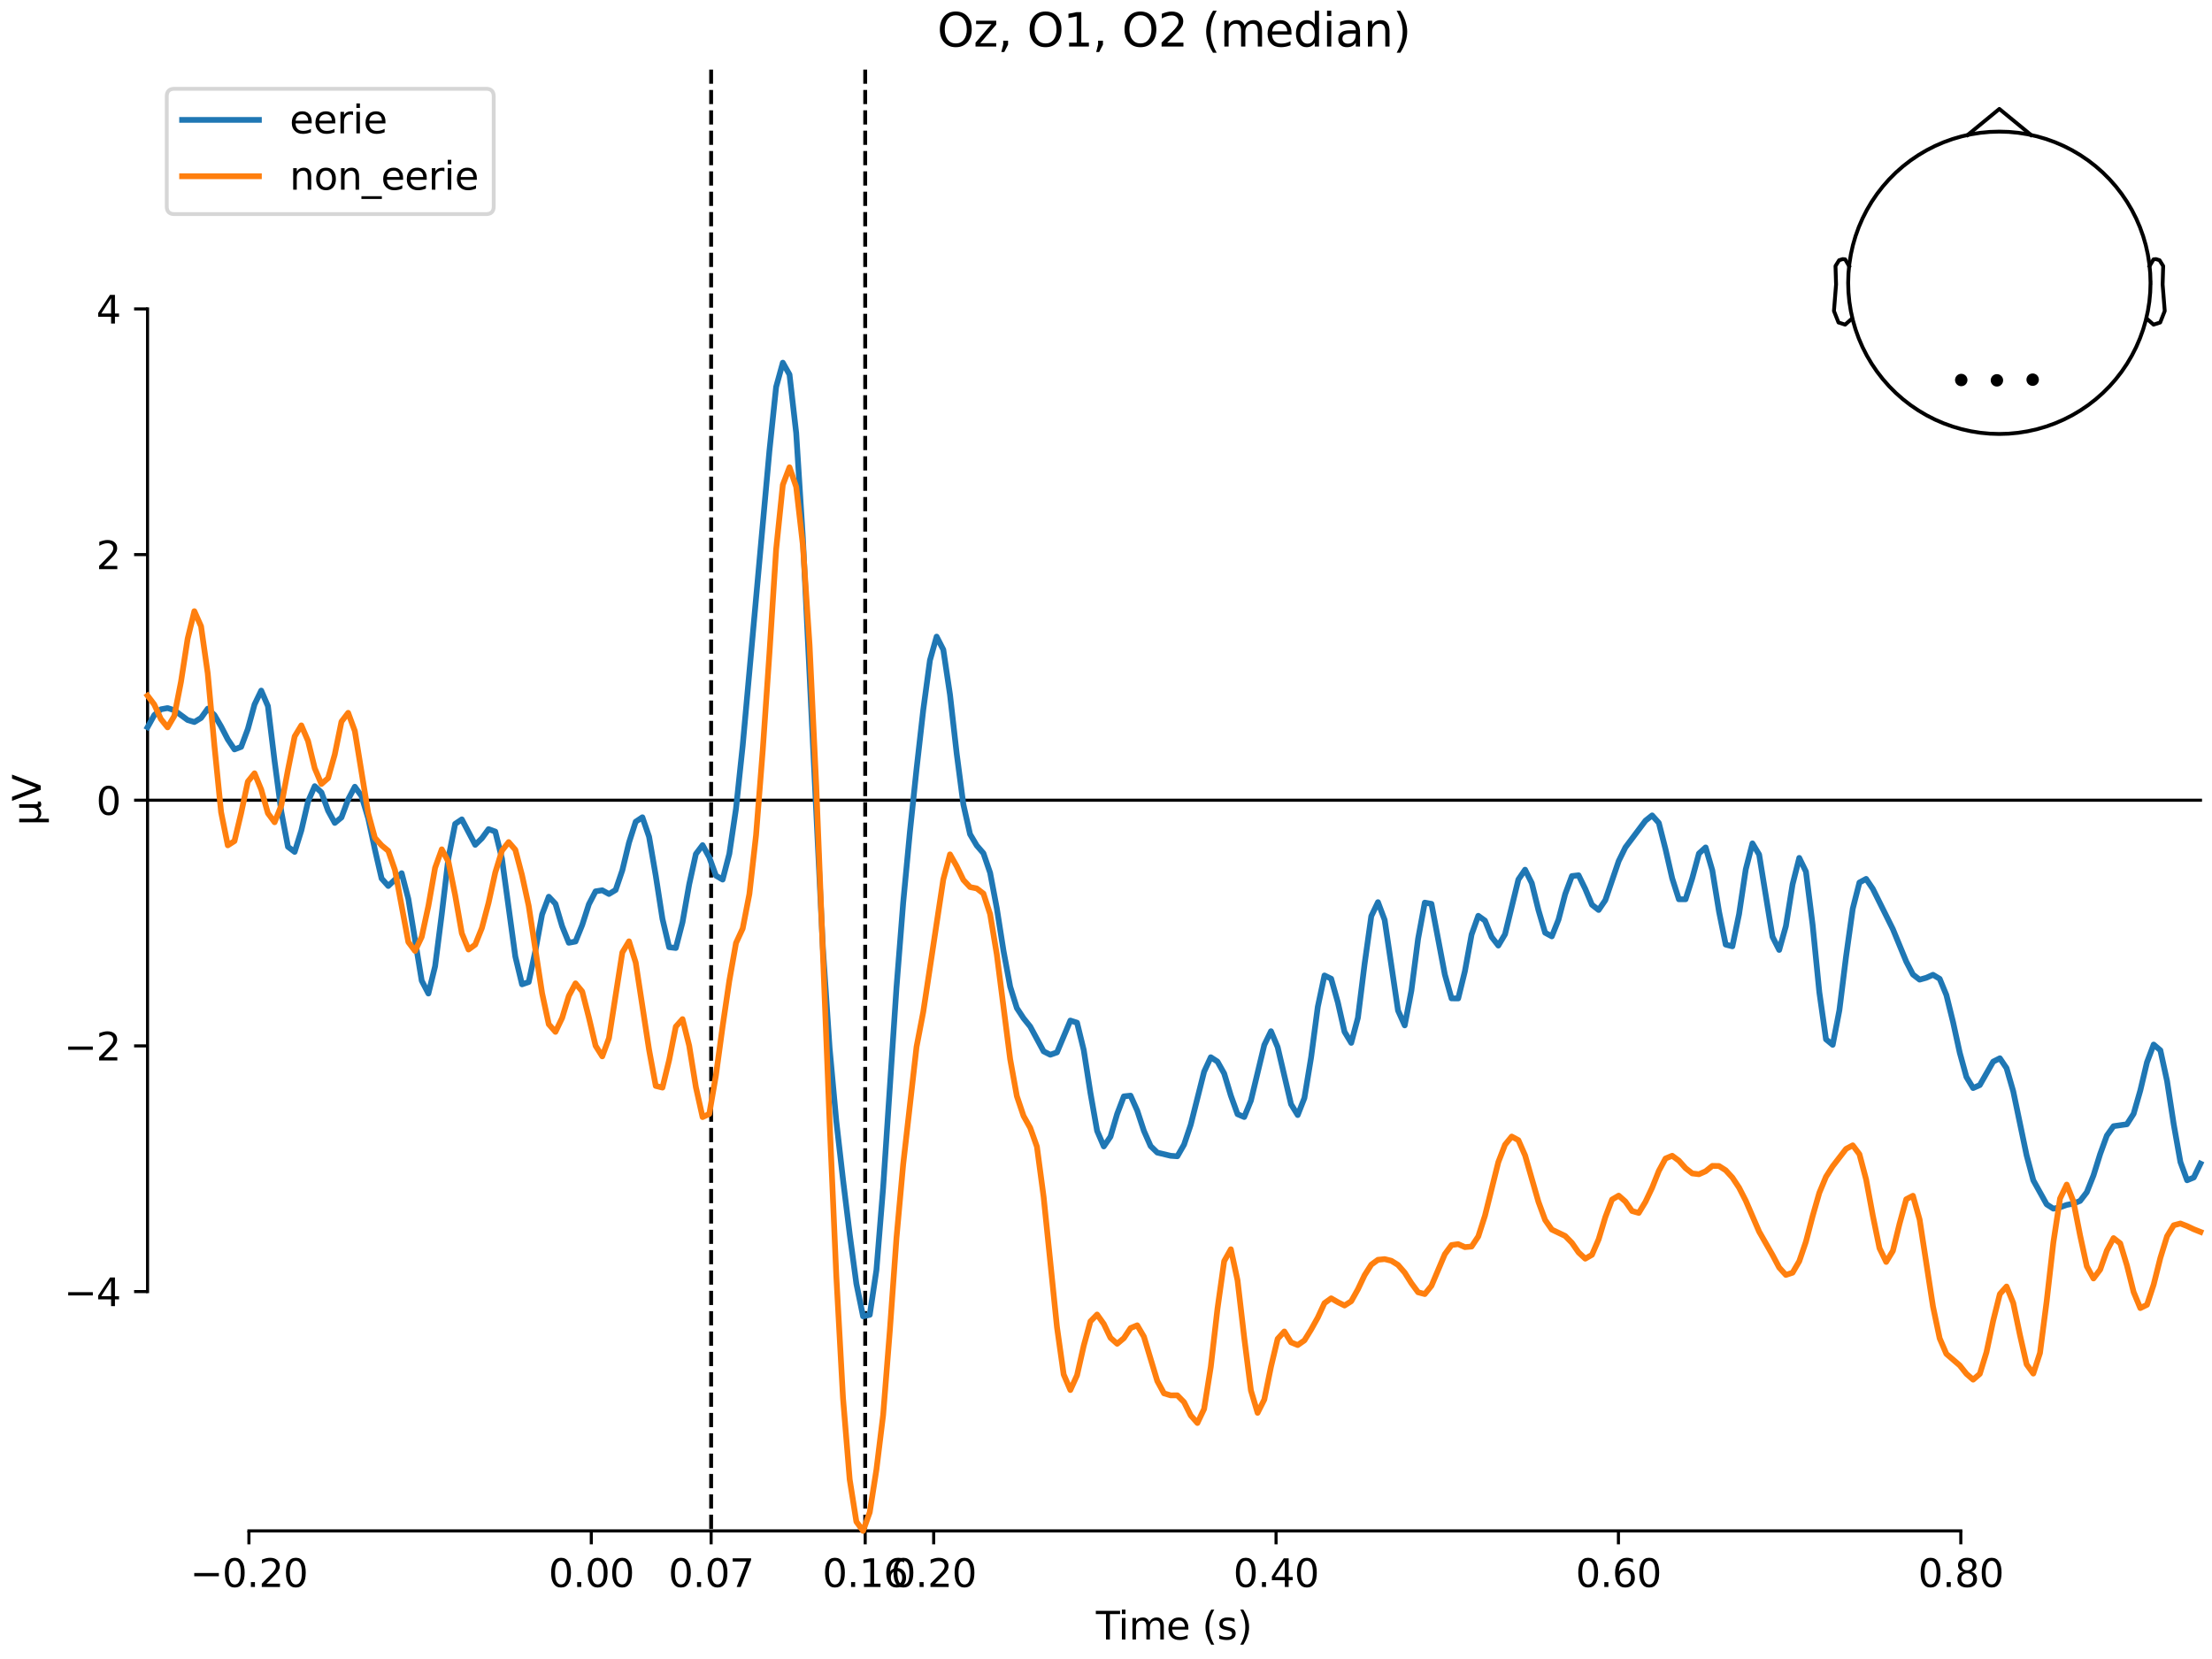<?xml version="1.0" encoding="utf-8" standalone="no"?>
<!DOCTYPE svg PUBLIC "-//W3C//DTD SVG 1.1//EN"
  "http://www.w3.org/Graphics/SVG/1.1/DTD/svg11.dtd">
<svg xmlns:xlink="http://www.w3.org/1999/xlink" width="576pt" height="432pt" viewBox="0 0 576 432" xmlns="http://www.w3.org/2000/svg" version="1.1">
 <defs>
  <style type="text/css">*{stroke-linejoin: round; stroke-linecap: butt}</style>
 </defs>
 <g id="figure_1">
  <g id="patch_1">
   <path d="M 0 432 
L 576 432 
L 576 0 
L 0 0 
z
" style="fill: #ffffff"/>
  </g>
  <g id="axes_1">
   <g id="patch_2">
    <path d="M 38.421 398.644 
L 573 398.644 
L 573 18.118 
L 38.421 18.118 
L 38.421 398.644 
z
" style="fill: none; opacity: 0"/>
   </g>
   <g id="patch_3">
    <path d="M 38.421 336.317 
L 38.421 80.445 
" style="fill: none; stroke: #000000; stroke-width: 0.8; stroke-linejoin: miter; stroke-linecap: square"/>
   </g>
   <g id="LineCollection_1">
    <path d="M 185.177 18.118 
L 185.177 398.644 
" clip-path="url(#paaeddd4f93)" style="fill: none; stroke-dasharray: 3.7,1.6; stroke-dashoffset: 0; stroke: #000000"/>
    <path d="M 225.297 18.118 
L 225.297 398.644 
" clip-path="url(#paaeddd4f93)" style="fill: none; stroke-dasharray: 3.7,1.6; stroke-dashoffset: 0; stroke: #000000"/>
   </g>
   <g id="matplotlib.axis_1">
    <g id="xtick_1">
     <g id="line2d_1">
      <defs>
       <path id="mede6f53bab" d="M 0 0 
L 0 3.5 
" style="stroke: #000000; stroke-width: 0.8"/>
      </defs>
      <g>
       <use xlink:href="#mede6f53bab" x="64.819" y="398.644" style="stroke: #000000; stroke-width: 0.8"/>
      </g>
     </g>
     <g id="text_1">
      <!-- −0.20 -->
      <g transform="translate(49.496 413.242) scale(0.1 -0.1)">
       <defs>
        <path id="DejaVuSans-2212" d="M 678 2272 
L 4684 2272 
L 4684 1741 
L 678 1741 
L 678 2272 
z
" transform="scale(0.016)"/>
        <path id="DejaVuSans-30" d="M 2034 4250 
Q 1547 4250 1301 3770 
Q 1056 3291 1056 2328 
Q 1056 1369 1301 889 
Q 1547 409 2034 409 
Q 2525 409 2770 889 
Q 3016 1369 3016 2328 
Q 3016 3291 2770 3770 
Q 2525 4250 2034 4250 
z
M 2034 4750 
Q 2819 4750 3233 4129 
Q 3647 3509 3647 2328 
Q 3647 1150 3233 529 
Q 2819 -91 2034 -91 
Q 1250 -91 836 529 
Q 422 1150 422 2328 
Q 422 3509 836 4129 
Q 1250 4750 2034 4750 
z
" transform="scale(0.016)"/>
        <path id="DejaVuSans-2e" d="M 684 794 
L 1344 794 
L 1344 0 
L 684 0 
L 684 794 
z
" transform="scale(0.016)"/>
        <path id="DejaVuSans-32" d="M 1228 531 
L 3431 531 
L 3431 0 
L 469 0 
L 469 531 
Q 828 903 1448 1529 
Q 2069 2156 2228 2338 
Q 2531 2678 2651 2914 
Q 2772 3150 2772 3378 
Q 2772 3750 2511 3984 
Q 2250 4219 1831 4219 
Q 1534 4219 1204 4116 
Q 875 4013 500 3803 
L 500 4441 
Q 881 4594 1212 4672 
Q 1544 4750 1819 4750 
Q 2544 4750 2975 4387 
Q 3406 4025 3406 3419 
Q 3406 3131 3298 2873 
Q 3191 2616 2906 2266 
Q 2828 2175 2409 1742 
Q 1991 1309 1228 531 
z
" transform="scale(0.016)"/>
       </defs>
       <use xlink:href="#DejaVuSans-2212"/>
       <use xlink:href="#DejaVuSans-30" transform="translate(83.789 0)"/>
       <use xlink:href="#DejaVuSans-2e" transform="translate(147.412 0)"/>
       <use xlink:href="#DejaVuSans-32" transform="translate(179.199 0)"/>
       <use xlink:href="#DejaVuSans-30" transform="translate(242.822 0)"/>
      </g>
     </g>
    </g>
    <g id="xtick_2">
     <g id="line2d_2">
      <g>
       <use xlink:href="#mede6f53bab" x="153.973" y="398.644" style="stroke: #000000; stroke-width: 0.8"/>
      </g>
     </g>
     <g id="text_2">
      <!-- 0.00 -->
      <g transform="translate(142.84 413.242) scale(0.1 -0.1)">
       <use xlink:href="#DejaVuSans-30"/>
       <use xlink:href="#DejaVuSans-2e" transform="translate(63.623 0)"/>
       <use xlink:href="#DejaVuSans-30" transform="translate(95.41 0)"/>
       <use xlink:href="#DejaVuSans-30" transform="translate(159.033 0)"/>
      </g>
     </g>
    </g>
    <g id="xtick_3">
     <g id="line2d_3">
      <g>
       <use xlink:href="#mede6f53bab" x="185.177" y="398.644" style="stroke: #000000; stroke-width: 0.8"/>
      </g>
     </g>
     <g id="text_3">
      <!-- 0.07 -->
      <g transform="translate(174.045 413.242) scale(0.1 -0.1)">
       <defs>
        <path id="DejaVuSans-37" d="M 525 4666 
L 3525 4666 
L 3525 4397 
L 1831 0 
L 1172 0 
L 2766 4134 
L 525 4134 
L 525 4666 
z
" transform="scale(0.016)"/>
       </defs>
       <use xlink:href="#DejaVuSans-30"/>
       <use xlink:href="#DejaVuSans-2e" transform="translate(63.623 0)"/>
       <use xlink:href="#DejaVuSans-30" transform="translate(95.41 0)"/>
       <use xlink:href="#DejaVuSans-37" transform="translate(159.033 0)"/>
      </g>
     </g>
    </g>
    <g id="xtick_4">
     <g id="line2d_4">
      <g>
       <use xlink:href="#mede6f53bab" x="225.297" y="398.644" style="stroke: #000000; stroke-width: 0.8"/>
      </g>
     </g>
     <g id="text_4">
      <!-- 0.16 -->
      <g transform="translate(214.164 413.242) scale(0.1 -0.1)">
       <defs>
        <path id="DejaVuSans-31" d="M 794 531 
L 1825 531 
L 1825 4091 
L 703 3866 
L 703 4441 
L 1819 4666 
L 2450 4666 
L 2450 531 
L 3481 531 
L 3481 0 
L 794 0 
L 794 531 
z
" transform="scale(0.016)"/>
        <path id="DejaVuSans-36" d="M 2113 2584 
Q 1688 2584 1439 2293 
Q 1191 2003 1191 1497 
Q 1191 994 1439 701 
Q 1688 409 2113 409 
Q 2538 409 2786 701 
Q 3034 994 3034 1497 
Q 3034 2003 2786 2293 
Q 2538 2584 2113 2584 
z
M 3366 4563 
L 3366 3988 
Q 3128 4100 2886 4159 
Q 2644 4219 2406 4219 
Q 1781 4219 1451 3797 
Q 1122 3375 1075 2522 
Q 1259 2794 1537 2939 
Q 1816 3084 2150 3084 
Q 2853 3084 3261 2657 
Q 3669 2231 3669 1497 
Q 3669 778 3244 343 
Q 2819 -91 2113 -91 
Q 1303 -91 875 529 
Q 447 1150 447 2328 
Q 447 3434 972 4092 
Q 1497 4750 2381 4750 
Q 2619 4750 2861 4703 
Q 3103 4656 3366 4563 
z
" transform="scale(0.016)"/>
       </defs>
       <use xlink:href="#DejaVuSans-30"/>
       <use xlink:href="#DejaVuSans-2e" transform="translate(63.623 0)"/>
       <use xlink:href="#DejaVuSans-31" transform="translate(95.41 0)"/>
       <use xlink:href="#DejaVuSans-36" transform="translate(159.033 0)"/>
      </g>
     </g>
    </g>
    <g id="xtick_5">
     <g id="line2d_5">
      <g>
       <use xlink:href="#mede6f53bab" x="243.128" y="398.644" style="stroke: #000000; stroke-width: 0.8"/>
      </g>
     </g>
     <g id="text_5">
      <!-- 0.20 -->
      <g transform="translate(231.995 413.242) scale(0.1 -0.1)">
       <use xlink:href="#DejaVuSans-30"/>
       <use xlink:href="#DejaVuSans-2e" transform="translate(63.623 0)"/>
       <use xlink:href="#DejaVuSans-32" transform="translate(95.41 0)"/>
       <use xlink:href="#DejaVuSans-30" transform="translate(159.033 0)"/>
      </g>
     </g>
    </g>
    <g id="xtick_6">
     <g id="line2d_6">
      <g>
       <use xlink:href="#mede6f53bab" x="332.282" y="398.644" style="stroke: #000000; stroke-width: 0.8"/>
      </g>
     </g>
     <g id="text_6">
      <!-- 0.40 -->
      <g transform="translate(321.15 413.242) scale(0.1 -0.1)">
       <defs>
        <path id="DejaVuSans-34" d="M 2419 4116 
L 825 1625 
L 2419 1625 
L 2419 4116 
z
M 2253 4666 
L 3047 4666 
L 3047 1625 
L 3713 1625 
L 3713 1100 
L 3047 1100 
L 3047 0 
L 2419 0 
L 2419 1100 
L 313 1100 
L 313 1709 
L 2253 4666 
z
" transform="scale(0.016)"/>
       </defs>
       <use xlink:href="#DejaVuSans-30"/>
       <use xlink:href="#DejaVuSans-2e" transform="translate(63.623 0)"/>
       <use xlink:href="#DejaVuSans-34" transform="translate(95.41 0)"/>
       <use xlink:href="#DejaVuSans-30" transform="translate(159.033 0)"/>
      </g>
     </g>
    </g>
    <g id="xtick_7">
     <g id="line2d_7">
      <g>
       <use xlink:href="#mede6f53bab" x="421.437" y="398.644" style="stroke: #000000; stroke-width: 0.8"/>
      </g>
     </g>
     <g id="text_7">
      <!-- 0.60 -->
      <g transform="translate(410.304 413.242) scale(0.1 -0.1)">
       <use xlink:href="#DejaVuSans-30"/>
       <use xlink:href="#DejaVuSans-2e" transform="translate(63.623 0)"/>
       <use xlink:href="#DejaVuSans-36" transform="translate(95.41 0)"/>
       <use xlink:href="#DejaVuSans-30" transform="translate(159.033 0)"/>
      </g>
     </g>
    </g>
    <g id="xtick_8">
     <g id="line2d_8">
      <g>
       <use xlink:href="#mede6f53bab" x="510.592" y="398.644" style="stroke: #000000; stroke-width: 0.8"/>
      </g>
     </g>
     <g id="text_8">
      <!-- 0.80 -->
      <g transform="translate(499.459 413.242) scale(0.1 -0.1)">
       <defs>
        <path id="DejaVuSans-38" d="M 2034 2216 
Q 1584 2216 1326 1975 
Q 1069 1734 1069 1313 
Q 1069 891 1326 650 
Q 1584 409 2034 409 
Q 2484 409 2743 651 
Q 3003 894 3003 1313 
Q 3003 1734 2745 1975 
Q 2488 2216 2034 2216 
z
M 1403 2484 
Q 997 2584 770 2862 
Q 544 3141 544 3541 
Q 544 4100 942 4425 
Q 1341 4750 2034 4750 
Q 2731 4750 3128 4425 
Q 3525 4100 3525 3541 
Q 3525 3141 3298 2862 
Q 3072 2584 2669 2484 
Q 3125 2378 3379 2068 
Q 3634 1759 3634 1313 
Q 3634 634 3220 271 
Q 2806 -91 2034 -91 
Q 1263 -91 848 271 
Q 434 634 434 1313 
Q 434 1759 690 2068 
Q 947 2378 1403 2484 
z
M 1172 3481 
Q 1172 3119 1398 2916 
Q 1625 2713 2034 2713 
Q 2441 2713 2670 2916 
Q 2900 3119 2900 3481 
Q 2900 3844 2670 4047 
Q 2441 4250 2034 4250 
Q 1625 4250 1398 4047 
Q 1172 3844 1172 3481 
z
" transform="scale(0.016)"/>
       </defs>
       <use xlink:href="#DejaVuSans-30"/>
       <use xlink:href="#DejaVuSans-2e" transform="translate(63.623 0)"/>
       <use xlink:href="#DejaVuSans-38" transform="translate(95.41 0)"/>
       <use xlink:href="#DejaVuSans-30" transform="translate(159.033 0)"/>
      </g>
     </g>
    </g>
    <g id="text_9">
     <!-- Time (s) -->
     <g transform="translate(285.381 426.92) scale(0.1 -0.1)">
      <defs>
       <path id="DejaVuSans-54" d="M -19 4666 
L 3928 4666 
L 3928 4134 
L 2272 4134 
L 2272 0 
L 1638 0 
L 1638 4134 
L -19 4134 
L -19 4666 
z
" transform="scale(0.016)"/>
       <path id="DejaVuSans-69" d="M 603 3500 
L 1178 3500 
L 1178 0 
L 603 0 
L 603 3500 
z
M 603 4863 
L 1178 4863 
L 1178 4134 
L 603 4134 
L 603 4863 
z
" transform="scale(0.016)"/>
       <path id="DejaVuSans-6d" d="M 3328 2828 
Q 3544 3216 3844 3400 
Q 4144 3584 4550 3584 
Q 5097 3584 5394 3201 
Q 5691 2819 5691 2113 
L 5691 0 
L 5113 0 
L 5113 2094 
Q 5113 2597 4934 2840 
Q 4756 3084 4391 3084 
Q 3944 3084 3684 2787 
Q 3425 2491 3425 1978 
L 3425 0 
L 2847 0 
L 2847 2094 
Q 2847 2600 2669 2842 
Q 2491 3084 2119 3084 
Q 1678 3084 1418 2786 
Q 1159 2488 1159 1978 
L 1159 0 
L 581 0 
L 581 3500 
L 1159 3500 
L 1159 2956 
Q 1356 3278 1631 3431 
Q 1906 3584 2284 3584 
Q 2666 3584 2933 3390 
Q 3200 3197 3328 2828 
z
" transform="scale(0.016)"/>
       <path id="DejaVuSans-65" d="M 3597 1894 
L 3597 1613 
L 953 1613 
Q 991 1019 1311 708 
Q 1631 397 2203 397 
Q 2534 397 2845 478 
Q 3156 559 3463 722 
L 3463 178 
Q 3153 47 2828 -22 
Q 2503 -91 2169 -91 
Q 1331 -91 842 396 
Q 353 884 353 1716 
Q 353 2575 817 3079 
Q 1281 3584 2069 3584 
Q 2775 3584 3186 3129 
Q 3597 2675 3597 1894 
z
M 3022 2063 
Q 3016 2534 2758 2815 
Q 2500 3097 2075 3097 
Q 1594 3097 1305 2825 
Q 1016 2553 972 2059 
L 3022 2063 
z
" transform="scale(0.016)"/>
       <path id="DejaVuSans-20" transform="scale(0.016)"/>
       <path id="DejaVuSans-28" d="M 1984 4856 
Q 1566 4138 1362 3434 
Q 1159 2731 1159 2009 
Q 1159 1288 1364 580 
Q 1569 -128 1984 -844 
L 1484 -844 
Q 1016 -109 783 600 
Q 550 1309 550 2009 
Q 550 2706 781 3412 
Q 1013 4119 1484 4856 
L 1984 4856 
z
" transform="scale(0.016)"/>
       <path id="DejaVuSans-73" d="M 2834 3397 
L 2834 2853 
Q 2591 2978 2328 3040 
Q 2066 3103 1784 3103 
Q 1356 3103 1142 2972 
Q 928 2841 928 2578 
Q 928 2378 1081 2264 
Q 1234 2150 1697 2047 
L 1894 2003 
Q 2506 1872 2764 1633 
Q 3022 1394 3022 966 
Q 3022 478 2636 193 
Q 2250 -91 1575 -91 
Q 1294 -91 989 -36 
Q 684 19 347 128 
L 347 722 
Q 666 556 975 473 
Q 1284 391 1588 391 
Q 1994 391 2212 530 
Q 2431 669 2431 922 
Q 2431 1156 2273 1281 
Q 2116 1406 1581 1522 
L 1381 1569 
Q 847 1681 609 1914 
Q 372 2147 372 2553 
Q 372 3047 722 3315 
Q 1072 3584 1716 3584 
Q 2034 3584 2315 3537 
Q 2597 3491 2834 3397 
z
" transform="scale(0.016)"/>
       <path id="DejaVuSans-29" d="M 513 4856 
L 1013 4856 
Q 1481 4119 1714 3412 
Q 1947 2706 1947 2009 
Q 1947 1309 1714 600 
Q 1481 -109 1013 -844 
L 513 -844 
Q 928 -128 1133 580 
Q 1338 1288 1338 2009 
Q 1338 2731 1133 3434 
Q 928 4138 513 4856 
z
" transform="scale(0.016)"/>
      </defs>
      <use xlink:href="#DejaVuSans-54"/>
      <use xlink:href="#DejaVuSans-69" transform="translate(57.959 0)"/>
      <use xlink:href="#DejaVuSans-6d" transform="translate(85.742 0)"/>
      <use xlink:href="#DejaVuSans-65" transform="translate(183.154 0)"/>
      <use xlink:href="#DejaVuSans-20" transform="translate(244.678 0)"/>
      <use xlink:href="#DejaVuSans-28" transform="translate(276.465 0)"/>
      <use xlink:href="#DejaVuSans-73" transform="translate(315.479 0)"/>
      <use xlink:href="#DejaVuSans-29" transform="translate(367.578 0)"/>
     </g>
    </g>
   </g>
   <g id="matplotlib.axis_2">
    <g id="ytick_1">
     <g id="line2d_9">
      <defs>
       <path id="mdcf21eca3b" d="M 0 0 
L -3.5 0 
" style="stroke: #000000; stroke-width: 0.8"/>
      </defs>
      <g>
       <use xlink:href="#mdcf21eca3b" x="38.421" y="336.317" style="stroke: #000000; stroke-width: 0.8"/>
      </g>
     </g>
     <g id="text_10">
      <!-- −4 -->
      <g transform="translate(16.678 340.116) scale(0.1 -0.1)">
       <use xlink:href="#DejaVuSans-2212"/>
       <use xlink:href="#DejaVuSans-34" transform="translate(83.789 0)"/>
      </g>
     </g>
    </g>
    <g id="ytick_2">
     <g id="line2d_10">
      <g>
       <use xlink:href="#mdcf21eca3b" x="38.421" y="272.349" style="stroke: #000000; stroke-width: 0.8"/>
      </g>
     </g>
     <g id="text_11">
      <!-- −2 -->
      <g transform="translate(16.678 276.148) scale(0.1 -0.1)">
       <use xlink:href="#DejaVuSans-2212"/>
       <use xlink:href="#DejaVuSans-32" transform="translate(83.789 0)"/>
      </g>
     </g>
    </g>
    <g id="ytick_3">
     <g id="line2d_11">
      <g>
       <use xlink:href="#mdcf21eca3b" x="38.421" y="208.381" style="stroke: #000000; stroke-width: 0.8"/>
      </g>
     </g>
     <g id="text_12">
      <!-- 0 -->
      <g transform="translate(25.058 212.18) scale(0.1 -0.1)">
       <use xlink:href="#DejaVuSans-30"/>
      </g>
     </g>
    </g>
    <g id="ytick_4">
     <g id="line2d_12">
      <g>
       <use xlink:href="#mdcf21eca3b" x="38.421" y="144.413" style="stroke: #000000; stroke-width: 0.8"/>
      </g>
     </g>
     <g id="text_13">
      <!-- 2 -->
      <g transform="translate(25.058 148.212) scale(0.1 -0.1)">
       <use xlink:href="#DejaVuSans-32"/>
      </g>
     </g>
    </g>
    <g id="ytick_5">
     <g id="line2d_13">
      <g>
       <use xlink:href="#mdcf21eca3b" x="38.421" y="80.445" style="stroke: #000000; stroke-width: 0.8"/>
      </g>
     </g>
     <g id="text_14">
      <!-- 4 -->
      <g transform="translate(25.058 84.244) scale(0.1 -0.1)">
       <use xlink:href="#DejaVuSans-34"/>
      </g>
     </g>
    </g>
    <g id="text_15">
     <!-- µV -->
     <g transform="translate(10.599 214.982) rotate(-90) scale(0.1 -0.1)">
      <defs>
       <path id="DejaVuSans-b5" d="M 544 -1331 
L 544 3500 
L 1119 3500 
L 1119 1325 
Q 1119 872 1334 640 
Q 1550 409 1972 409 
Q 2434 409 2667 671 
Q 2900 934 2900 1459 
L 2900 3500 
L 3475 3500 
L 3475 806 
Q 3475 619 3529 530 
Q 3584 441 3700 441 
Q 3728 441 3778 458 
Q 3828 475 3916 513 
L 3916 50 
Q 3788 -22 3673 -56 
Q 3559 -91 3450 -91 
Q 3234 -91 3106 31 
Q 2978 153 2931 403 
Q 2775 156 2548 32 
Q 2322 -91 2016 -91 
Q 1697 -91 1473 31 
Q 1250 153 1119 397 
L 1119 -1331 
L 544 -1331 
z
" transform="scale(0.016)"/>
       <path id="DejaVuSans-56" d="M 1831 0 
L 50 4666 
L 709 4666 
L 2188 738 
L 3669 4666 
L 4325 4666 
L 2547 0 
L 1831 0 
z
" transform="scale(0.016)"/>
      </defs>
      <use xlink:href="#DejaVuSans-b5"/>
      <use xlink:href="#DejaVuSans-56" transform="translate(63.623 0)"/>
     </g>
    </g>
   </g>
   <g id="patch_4">
    <path d="M 64.819 398.644 
L 510.592 398.644 
" style="fill: none; stroke: #000000; stroke-width: 0.8; stroke-linejoin: miter; stroke-linecap: square"/>
   </g>
   <g id="patch_5">
    <path d="M 38.421 208.381 
L 573 208.381 
" style="fill: none; stroke: #000000; stroke-width: 0.8; stroke-linejoin: miter; stroke-linecap: square"/>
   </g>
   <g id="text_16">
    <!-- Oz, O1, O2 (median) -->
    <g transform="translate(244.049 12.118) scale(0.12 -0.12)">
     <defs>
      <path id="DejaVuSans-4f" d="M 2522 4238 
Q 1834 4238 1429 3725 
Q 1025 3213 1025 2328 
Q 1025 1447 1429 934 
Q 1834 422 2522 422 
Q 3209 422 3611 934 
Q 4013 1447 4013 2328 
Q 4013 3213 3611 3725 
Q 3209 4238 2522 4238 
z
M 2522 4750 
Q 3503 4750 4090 4092 
Q 4678 3434 4678 2328 
Q 4678 1225 4090 567 
Q 3503 -91 2522 -91 
Q 1538 -91 948 565 
Q 359 1222 359 2328 
Q 359 3434 948 4092 
Q 1538 4750 2522 4750 
z
" transform="scale(0.016)"/>
      <path id="DejaVuSans-7a" d="M 353 3500 
L 3084 3500 
L 3084 2975 
L 922 459 
L 3084 459 
L 3084 0 
L 275 0 
L 275 525 
L 2438 3041 
L 353 3041 
L 353 3500 
z
" transform="scale(0.016)"/>
      <path id="DejaVuSans-2c" d="M 750 794 
L 1409 794 
L 1409 256 
L 897 -744 
L 494 -744 
L 750 256 
L 750 794 
z
" transform="scale(0.016)"/>
      <path id="DejaVuSans-64" d="M 2906 2969 
L 2906 4863 
L 3481 4863 
L 3481 0 
L 2906 0 
L 2906 525 
Q 2725 213 2448 61 
Q 2172 -91 1784 -91 
Q 1150 -91 751 415 
Q 353 922 353 1747 
Q 353 2572 751 3078 
Q 1150 3584 1784 3584 
Q 2172 3584 2448 3432 
Q 2725 3281 2906 2969 
z
M 947 1747 
Q 947 1113 1208 752 
Q 1469 391 1925 391 
Q 2381 391 2643 752 
Q 2906 1113 2906 1747 
Q 2906 2381 2643 2742 
Q 2381 3103 1925 3103 
Q 1469 3103 1208 2742 
Q 947 2381 947 1747 
z
" transform="scale(0.016)"/>
      <path id="DejaVuSans-61" d="M 2194 1759 
Q 1497 1759 1228 1600 
Q 959 1441 959 1056 
Q 959 750 1161 570 
Q 1363 391 1709 391 
Q 2188 391 2477 730 
Q 2766 1069 2766 1631 
L 2766 1759 
L 2194 1759 
z
M 3341 1997 
L 3341 0 
L 2766 0 
L 2766 531 
Q 2569 213 2275 61 
Q 1981 -91 1556 -91 
Q 1019 -91 701 211 
Q 384 513 384 1019 
Q 384 1609 779 1909 
Q 1175 2209 1959 2209 
L 2766 2209 
L 2766 2266 
Q 2766 2663 2505 2880 
Q 2244 3097 1772 3097 
Q 1472 3097 1187 3025 
Q 903 2953 641 2809 
L 641 3341 
Q 956 3463 1253 3523 
Q 1550 3584 1831 3584 
Q 2591 3584 2966 3190 
Q 3341 2797 3341 1997 
z
" transform="scale(0.016)"/>
      <path id="DejaVuSans-6e" d="M 3513 2113 
L 3513 0 
L 2938 0 
L 2938 2094 
Q 2938 2591 2744 2837 
Q 2550 3084 2163 3084 
Q 1697 3084 1428 2787 
Q 1159 2491 1159 1978 
L 1159 0 
L 581 0 
L 581 3500 
L 1159 3500 
L 1159 2956 
Q 1366 3272 1645 3428 
Q 1925 3584 2291 3584 
Q 2894 3584 3203 3211 
Q 3513 2838 3513 2113 
z
" transform="scale(0.016)"/>
     </defs>
     <use xlink:href="#DejaVuSans-4f"/>
     <use xlink:href="#DejaVuSans-7a" transform="translate(78.711 0)"/>
     <use xlink:href="#DejaVuSans-2c" transform="translate(131.201 0)"/>
     <use xlink:href="#DejaVuSans-20" transform="translate(162.988 0)"/>
     <use xlink:href="#DejaVuSans-4f" transform="translate(194.775 0)"/>
     <use xlink:href="#DejaVuSans-31" transform="translate(273.486 0)"/>
     <use xlink:href="#DejaVuSans-2c" transform="translate(337.109 0)"/>
     <use xlink:href="#DejaVuSans-20" transform="translate(368.896 0)"/>
     <use xlink:href="#DejaVuSans-4f" transform="translate(400.684 0)"/>
     <use xlink:href="#DejaVuSans-32" transform="translate(479.395 0)"/>
     <use xlink:href="#DejaVuSans-20" transform="translate(543.018 0)"/>
     <use xlink:href="#DejaVuSans-28" transform="translate(574.805 0)"/>
     <use xlink:href="#DejaVuSans-6d" transform="translate(613.818 0)"/>
     <use xlink:href="#DejaVuSans-65" transform="translate(711.23 0)"/>
     <use xlink:href="#DejaVuSans-64" transform="translate(772.754 0)"/>
     <use xlink:href="#DejaVuSans-69" transform="translate(836.23 0)"/>
     <use xlink:href="#DejaVuSans-61" transform="translate(864.014 0)"/>
     <use xlink:href="#DejaVuSans-6e" transform="translate(925.293 0)"/>
     <use xlink:href="#DejaVuSans-29" transform="translate(988.672 0)"/>
    </g>
   </g>
   <g id="legend_1">
    <g id="patch_6">
     <path d="M 45.421 55.753 
L 126.563 55.753 
Q 128.563 55.753 128.563 53.753 
L 128.563 25.118 
Q 128.563 23.118 126.563 23.118 
L 45.421 23.118 
Q 43.421 23.118 43.421 25.118 
L 43.421 53.753 
Q 43.421 55.753 45.421 55.753 
z
" style="fill: #ffffff; opacity: 0.8; stroke: #cccccc; stroke-linejoin: miter"/>
    </g>
    <g id="line2d_14">
     <path d="M 47.421 31.217 
L 57.421 31.217 
L 67.421 31.217 
" style="fill: none; stroke: #1f77b4; stroke-width: 1.5; stroke-linecap: square"/>
    </g>
    <g id="text_17">
     <!-- eerie -->
     <g transform="translate(75.421 34.717) scale(0.1 -0.1)">
      <defs>
       <path id="DejaVuSans-72" d="M 2631 2963 
Q 2534 3019 2420 3045 
Q 2306 3072 2169 3072 
Q 1681 3072 1420 2755 
Q 1159 2438 1159 1844 
L 1159 0 
L 581 0 
L 581 3500 
L 1159 3500 
L 1159 2956 
Q 1341 3275 1631 3429 
Q 1922 3584 2338 3584 
Q 2397 3584 2469 3576 
Q 2541 3569 2628 3553 
L 2631 2963 
z
" transform="scale(0.016)"/>
      </defs>
      <use xlink:href="#DejaVuSans-65"/>
      <use xlink:href="#DejaVuSans-65" transform="translate(61.523 0)"/>
      <use xlink:href="#DejaVuSans-72" transform="translate(123.047 0)"/>
      <use xlink:href="#DejaVuSans-69" transform="translate(164.16 0)"/>
      <use xlink:href="#DejaVuSans-65" transform="translate(191.943 0)"/>
     </g>
    </g>
    <g id="line2d_15">
     <path d="M 47.421 45.895 
L 57.421 45.895 
L 67.421 45.895 
" style="fill: none; stroke: #ff7f0e; stroke-width: 1.5; stroke-linecap: square"/>
    </g>
    <g id="text_18">
     <!-- non_eerie -->
     <g transform="translate(75.421 49.395) scale(0.1 -0.1)">
      <defs>
       <path id="DejaVuSans-6f" d="M 1959 3097 
Q 1497 3097 1228 2736 
Q 959 2375 959 1747 
Q 959 1119 1226 758 
Q 1494 397 1959 397 
Q 2419 397 2687 759 
Q 2956 1122 2956 1747 
Q 2956 2369 2687 2733 
Q 2419 3097 1959 3097 
z
M 1959 3584 
Q 2709 3584 3137 3096 
Q 3566 2609 3566 1747 
Q 3566 888 3137 398 
Q 2709 -91 1959 -91 
Q 1206 -91 779 398 
Q 353 888 353 1747 
Q 353 2609 779 3096 
Q 1206 3584 1959 3584 
z
" transform="scale(0.016)"/>
       <path id="DejaVuSans-5f" d="M 3263 -1063 
L 3263 -1509 
L -63 -1509 
L -63 -1063 
L 3263 -1063 
z
" transform="scale(0.016)"/>
      </defs>
      <use xlink:href="#DejaVuSans-6e"/>
      <use xlink:href="#DejaVuSans-6f" transform="translate(63.379 0)"/>
      <use xlink:href="#DejaVuSans-6e" transform="translate(124.561 0)"/>
      <use xlink:href="#DejaVuSans-5f" transform="translate(187.939 0)"/>
      <use xlink:href="#DejaVuSans-65" transform="translate(237.939 0)"/>
      <use xlink:href="#DejaVuSans-65" transform="translate(299.463 0)"/>
      <use xlink:href="#DejaVuSans-72" transform="translate(360.986 0)"/>
      <use xlink:href="#DejaVuSans-69" transform="translate(402.1 0)"/>
      <use xlink:href="#DejaVuSans-65" transform="translate(429.883 0)"/>
     </g>
    </g>
   </g>
   <g id="line2d_16">
    <path d="M 38.421 189.365 
L 40.162 186.22 
L 41.903 184.702 
L 43.644 184.381 
L 45.386 184.936 
L 48.868 187.496 
L 50.61 188.014 
L 52.351 186.958 
L 54.092 184.534 
L 55.834 186.195 
L 57.575 189.167 
L 59.316 192.538 
L 61.057 195.145 
L 62.799 194.485 
L 64.54 189.827 
L 66.281 183.436 
L 68.023 179.826 
L 69.764 183.87 
L 71.505 198.212 
L 73.247 211.361 
L 74.988 220.504 
L 76.729 221.834 
L 78.47 216.25 
L 80.212 208.721 
L 81.953 204.715 
L 83.694 206.337 
L 85.436 211.111 
L 87.177 214.286 
L 88.918 212.861 
L 90.66 208.162 
L 92.401 204.865 
L 94.142 207.293 
L 95.883 213.099 
L 97.625 221.232 
L 99.366 228.758 
L 101.107 230.712 
L 104.59 227.375 
L 106.331 234.07 
L 109.814 255.373 
L 111.555 258.713 
L 113.296 251.638 
L 115.038 238.004 
L 116.779 223.348 
L 118.52 214.534 
L 120.262 213.36 
L 123.744 219.999 
L 125.486 218.29 
L 127.227 215.9 
L 128.968 216.537 
L 130.709 223.59 
L 134.192 249.093 
L 135.933 256.317 
L 137.675 255.718 
L 139.416 247.547 
L 141.157 238.124 
L 142.899 233.502 
L 144.64 235.345 
L 146.381 241.194 
L 148.122 245.497 
L 149.864 245.167 
L 151.605 240.869 
L 153.346 235.463 
L 155.088 232.103 
L 156.829 231.83 
L 158.57 232.792 
L 160.312 231.746 
L 162.053 226.621 
L 163.794 219.406 
L 165.535 213.973 
L 167.277 212.816 
L 169.018 217.881 
L 170.759 228.036 
L 172.501 239.274 
L 174.242 246.648 
L 175.983 246.852 
L 177.725 240.143 
L 179.466 230.266 
L 181.207 222.377 
L 182.948 220.073 
L 184.69 223.223 
L 186.431 228.014 
L 188.172 229.04 
L 189.914 222.332 
L 191.655 210.564 
L 193.396 194.166 
L 200.361 117.361 
L 202.103 100.756 
L 203.844 94.439 
L 205.585 97.535 
L 207.327 112.745 
L 209.068 140.142 
L 214.292 247.072 
L 216.033 272.969 
L 217.774 291.96 
L 219.516 307.162 
L 221.257 321.322 
L 222.998 334.291 
L 224.74 342.77 
L 226.481 342.378 
L 228.222 330.726 
L 229.964 309.306 
L 233.446 257.118 
L 235.187 235.058 
L 236.929 216.696 
L 238.67 200.233 
L 240.411 184.887 
L 242.153 171.948 
L 243.894 165.772 
L 245.635 169.169 
L 247.377 180.878 
L 249.118 196.221 
L 250.859 209.484 
L 252.6 217.224 
L 254.342 220.163 
L 256.083 222.186 
L 257.824 227.269 
L 259.566 236.499 
L 261.307 247.576 
L 263.048 256.917 
L 264.79 262.502 
L 266.531 265.158 
L 268.272 267.317 
L 271.755 273.769 
L 273.496 274.652 
L 275.237 274.038 
L 278.72 265.749 
L 280.461 266.302 
L 282.203 273.416 
L 283.944 284.583 
L 285.685 294.471 
L 287.427 298.526 
L 289.168 295.978 
L 290.909 290.054 
L 292.65 285.491 
L 294.392 285.3 
L 296.133 289.198 
L 297.874 294.483 
L 299.616 298.434 
L 301.357 300.13 
L 304.84 300.965 
L 306.581 301.09 
L 308.322 298.064 
L 310.063 292.889 
L 313.546 279.066 
L 315.287 275.303 
L 317.029 276.433 
L 318.77 279.531 
L 320.511 285.301 
L 322.253 290.128 
L 323.994 290.865 
L 325.735 286.584 
L 329.218 272.114 
L 330.959 268.53 
L 332.7 272.671 
L 336.183 287.539 
L 337.924 290.357 
L 339.666 285.917 
L 341.407 275.356 
L 343.148 262.184 
L 344.889 254.007 
L 346.631 254.855 
L 348.372 261.023 
L 350.113 268.682 
L 351.855 271.563 
L 353.596 265.037 
L 355.337 251.014 
L 357.079 238.566 
L 358.82 234.92 
L 360.561 239.552 
L 364.044 263.139 
L 365.785 267.01 
L 367.526 257.937 
L 369.268 244.454 
L 371.009 235.044 
L 372.75 235.362 
L 376.233 253.77 
L 377.974 259.974 
L 379.715 259.989 
L 381.457 252.904 
L 383.198 243.345 
L 384.939 238.472 
L 386.681 239.725 
L 388.422 243.991 
L 390.163 246.225 
L 391.905 243.278 
L 395.387 229.018 
L 397.128 226.465 
L 398.87 229.956 
L 400.611 237.002 
L 402.352 242.88 
L 404.094 243.83 
L 405.835 239.461 
L 407.576 232.811 
L 409.318 228.123 
L 411.059 227.918 
L 412.8 231.473 
L 414.541 235.593 
L 416.283 236.959 
L 418.024 234.405 
L 421.507 224.213 
L 423.248 220.667 
L 428.472 213.709 
L 430.213 212.326 
L 431.954 214.277 
L 433.696 221.116 
L 435.437 228.723 
L 437.178 234.174 
L 438.92 234.17 
L 440.661 228.689 
L 442.402 222.247 
L 444.144 220.664 
L 445.885 226.64 
L 447.626 237.357 
L 449.367 245.97 
L 451.109 246.42 
L 452.85 238.028 
L 454.591 226.386 
L 456.333 219.613 
L 458.074 222.518 
L 461.557 243.949 
L 463.298 247.365 
L 465.039 241.169 
L 466.78 230.281 
L 468.522 223.396 
L 470.263 226.967 
L 472.004 240.836 
L 473.746 258.335 
L 475.487 270.633 
L 477.228 272.074 
L 478.97 263.082 
L 480.711 249.078 
L 482.452 236.625 
L 484.193 229.807 
L 485.935 228.862 
L 487.676 231.434 
L 492.9 241.946 
L 496.383 250.393 
L 498.124 253.754 
L 499.865 255.099 
L 501.606 254.607 
L 503.348 253.833 
L 505.089 254.876 
L 506.83 259.097 
L 508.572 266.154 
L 510.313 274.115 
L 512.054 280.449 
L 513.796 283.331 
L 515.537 282.553 
L 519.019 276.444 
L 520.761 275.57 
L 522.502 278.145 
L 524.243 284.163 
L 527.726 300.85 
L 529.467 307.35 
L 532.95 313.611 
L 534.691 314.731 
L 536.432 314.37 
L 538.174 313.755 
L 539.915 313.415 
L 541.656 312.716 
L 543.398 310.452 
L 545.139 306.078 
L 546.88 300.497 
L 548.622 295.7 
L 550.363 293.256 
L 553.845 292.754 
L 555.587 290.034 
L 557.328 283.972 
L 559.069 276.618 
L 560.811 271.998 
L 562.552 273.489 
L 564.293 281.465 
L 566.035 292.772 
L 567.776 302.593 
L 569.517 307.339 
L 571.258 306.62 
L 573 303.008 
L 573 303.008 
" style="fill: none; stroke: #1f77b4; stroke-width: 1.5; stroke-linecap: square"/>
   </g>
   <g id="line2d_17">
    <path d="M 38.421 181.143 
L 40.162 183.441 
L 41.903 187.239 
L 43.644 189.404 
L 45.386 186.435 
L 47.127 177.554 
L 48.868 166.298 
L 50.61 159.153 
L 52.351 163.085 
L 54.092 175.341 
L 55.834 194.198 
L 57.575 211.502 
L 59.316 220.125 
L 61.057 219.012 
L 62.799 211.691 
L 64.54 203.527 
L 66.281 201.362 
L 68.023 205.601 
L 69.764 211.76 
L 71.505 214.112 
L 73.247 209.772 
L 74.988 200.438 
L 76.729 191.764 
L 78.47 188.882 
L 80.212 192.948 
L 81.953 200.045 
L 83.694 204.148 
L 85.436 202.629 
L 87.177 196.442 
L 88.918 187.913 
L 90.66 185.622 
L 92.401 190.354 
L 95.883 211.778 
L 97.625 218.174 
L 99.366 220.128 
L 101.107 221.562 
L 102.849 226.57 
L 106.331 245.313 
L 108.073 247.623 
L 109.814 243.959 
L 111.555 235.893 
L 113.296 225.981 
L 115.038 221.159 
L 116.779 224.437 
L 118.52 233.089 
L 120.262 243.036 
L 122.003 247.258 
L 123.744 245.977 
L 125.486 241.637 
L 127.227 235.068 
L 128.968 227.189 
L 130.709 221.525 
L 132.451 219.273 
L 134.192 221.278 
L 135.933 227.896 
L 137.675 235.898 
L 141.157 258.615 
L 142.899 266.712 
L 144.64 268.696 
L 146.381 265.058 
L 148.122 259.319 
L 149.864 256.06 
L 151.605 258.18 
L 153.346 264.967 
L 155.088 272.315 
L 156.829 275.08 
L 158.57 270.338 
L 162.053 248.019 
L 163.794 245.118 
L 165.535 250.635 
L 169.018 273.375 
L 170.759 282.774 
L 172.501 283.209 
L 174.242 276.068 
L 175.983 267.323 
L 177.725 265.376 
L 179.466 272.302 
L 181.207 283.098 
L 182.948 290.89 
L 184.69 290.074 
L 186.431 279.995 
L 188.172 267.236 
L 189.914 255.399 
L 191.655 245.559 
L 193.396 241.782 
L 195.138 232.809 
L 196.879 217.438 
L 198.62 195.339 
L 200.361 170.107 
L 202.103 143.097 
L 203.844 126.248 
L 205.585 121.68 
L 207.327 126.767 
L 209.068 141.957 
L 210.809 167.963 
L 212.551 204.681 
L 216.033 292.212 
L 217.774 332.279 
L 219.516 364.048 
L 221.257 385.247 
L 222.998 396.239 
L 224.74 398.644 
L 226.481 393.782 
L 228.222 382.685 
L 229.964 368.501 
L 231.705 346.575 
L 233.446 322.334 
L 235.187 303.171 
L 238.67 272.58 
L 240.411 263.506 
L 245.635 228.988 
L 247.377 222.476 
L 249.118 225.548 
L 250.859 229.127 
L 252.6 230.995 
L 254.342 231.343 
L 256.083 232.685 
L 257.824 238.033 
L 259.566 248.558 
L 263.048 275.826 
L 264.79 285.434 
L 266.531 290.598 
L 268.272 293.686 
L 270.013 298.584 
L 271.755 311.639 
L 275.237 345.591 
L 276.979 357.908 
L 278.72 361.96 
L 280.461 358.119 
L 282.203 350.427 
L 283.944 344.081 
L 285.685 342.295 
L 287.427 344.749 
L 289.168 348.367 
L 290.909 349.918 
L 292.65 348.457 
L 294.392 345.834 
L 296.133 345.108 
L 297.874 348.075 
L 301.357 359.616 
L 303.098 362.822 
L 304.84 363.348 
L 306.581 363.341 
L 308.322 365.115 
L 310.063 368.566 
L 311.805 370.546 
L 313.546 366.89 
L 315.287 355.918 
L 317.029 340.8 
L 318.77 328.402 
L 320.511 325.301 
L 322.253 333.393 
L 323.994 348.334 
L 325.735 362.077 
L 327.476 367.903 
L 329.218 364.443 
L 330.959 355.894 
L 332.7 348.63 
L 334.442 346.71 
L 336.183 349.537 
L 337.924 350.253 
L 339.666 349.039 
L 341.407 346.219 
L 343.148 343.092 
L 344.889 339.332 
L 346.631 338.078 
L 348.372 339.081 
L 350.113 339.952 
L 351.855 338.843 
L 353.596 335.732 
L 355.337 332.053 
L 357.079 329.311 
L 358.82 328.043 
L 360.561 327.867 
L 362.302 328.303 
L 364.044 329.382 
L 365.785 331.394 
L 367.526 334.138 
L 369.268 336.504 
L 371.009 336.973 
L 372.75 334.811 
L 376.233 326.589 
L 377.974 324.208 
L 379.715 323.968 
L 381.457 324.744 
L 383.198 324.596 
L 384.939 321.967 
L 386.681 316.569 
L 390.163 302.615 
L 391.905 298.095 
L 393.646 295.955 
L 395.387 296.893 
L 397.128 300.861 
L 400.611 312.959 
L 402.352 317.686 
L 404.094 320.182 
L 407.576 321.841 
L 409.318 323.622 
L 411.059 326.131 
L 412.8 327.755 
L 414.541 326.754 
L 416.283 322.717 
L 418.024 316.944 
L 419.765 312.364 
L 421.507 311.34 
L 423.248 312.872 
L 424.989 315.348 
L 426.731 315.844 
L 428.472 312.964 
L 430.213 309.285 
L 431.954 304.911 
L 433.696 301.678 
L 435.437 300.951 
L 437.178 302.234 
L 438.92 304.188 
L 440.661 305.554 
L 442.402 305.768 
L 444.144 304.997 
L 445.885 303.593 
L 447.626 303.625 
L 449.367 304.735 
L 451.109 306.629 
L 452.85 309.259 
L 454.591 312.652 
L 458.074 320.707 
L 461.557 326.788 
L 463.298 330.066 
L 465.039 331.988 
L 466.78 331.411 
L 468.522 328.423 
L 470.263 323.324 
L 472.004 316.67 
L 473.746 310.611 
L 475.487 306.418 
L 477.228 303.695 
L 480.711 299.166 
L 482.452 298.238 
L 484.193 300.556 
L 485.935 307.134 
L 487.676 316.535 
L 489.417 325.017 
L 491.159 328.605 
L 492.9 325.737 
L 494.641 318.656 
L 496.383 312.286 
L 498.124 311.373 
L 499.865 317.576 
L 503.348 340.235 
L 505.089 348.508 
L 506.83 352.55 
L 510.313 355.546 
L 512.054 357.737 
L 513.796 359.262 
L 515.537 357.76 
L 517.278 352.107 
L 519.019 343.907 
L 520.761 336.962 
L 522.502 335.003 
L 524.243 339.29 
L 525.985 347.604 
L 527.726 355.277 
L 529.467 357.678 
L 531.209 352.308 
L 532.95 338.842 
L 534.691 323.535 
L 536.432 312.085 
L 538.174 308.46 
L 539.915 312.86 
L 541.656 321.709 
L 543.398 329.74 
L 545.139 332.913 
L 546.88 330.596 
L 548.622 325.653 
L 550.363 322.4 
L 552.104 323.772 
L 553.845 329.505 
L 555.587 336.435 
L 557.328 340.624 
L 559.069 339.77 
L 560.811 334.5 
L 562.552 327.565 
L 564.293 321.924 
L 566.035 319.053 
L 567.776 318.593 
L 569.517 319.275 
L 571.258 320.096 
L 573 320.788 
L 573 320.788 
" style="fill: none; stroke: #ff7f0e; stroke-width: 1.5; stroke-linecap: square"/>
   </g>
  </g>
  <g id="axes_2">
   <g id="PathCollection_1">
    <defs>
     <path id="C0_0_a2e4d430f2" d="M 0 1.118 
C 0.297 1.118 0.581 1 0.791 0.791 
C 1 0.581 1.118 0.297 1.118 -0 
C 1.118 -0.297 1 -0.581 0.791 -0.791 
C 0.581 -1 0.297 -1.118 0 -1.118 
C -0.297 -1.118 -0.581 -1 -0.791 -0.791 
C -1 -0.581 -1.118 -0.297 -1.118 0 
C -1.118 0.297 -1 0.581 -0.791 0.791 
C -0.581 1 -0.297 1.118 0 1.118 
z
"/>
    </defs>
    <g clip-path="url(#p58c2964973)">
     <use xlink:href="#C0_0_a2e4d430f2" x="510.704" y="98.953" style="stroke: #000000"/>
    </g>
    <g clip-path="url(#p58c2964973)">
     <use xlink:href="#C0_0_a2e4d430f2" x="519.993" y="99.04" style="stroke: #000000"/>
    </g>
    <g clip-path="url(#p58c2964973)">
     <use xlink:href="#C0_0_a2e4d430f2" x="529.302" y="98.864" style="stroke: #000000"/>
    </g>
   </g>
   <g id="matplotlib.axis_3"/>
   <g id="matplotlib.axis_4"/>
   <g id="line2d_18">
    <path d="M 559.993 73.637 
L 559.915 71.165 
L 559.682 68.703 
L 559.295 66.26 
L 558.756 63.846 
L 558.066 61.471 
L 557.228 59.145 
L 556.246 56.875 
L 555.123 54.671 
L 553.864 52.543 
L 552.474 50.497 
L 550.958 48.543 
L 549.323 46.688 
L 547.574 44.939 
L 545.719 43.304 
L 543.765 41.788 
L 541.719 40.398 
L 539.591 39.139 
L 537.387 38.016 
L 535.118 37.034 
L 532.791 36.196 
L 530.416 35.506 
L 528.002 34.967 
L 525.56 34.58 
L 523.097 34.347 
L 520.626 34.27 
L 518.154 34.347 
L 515.692 34.58 
L 513.249 34.967 
L 510.835 35.506 
L 508.461 36.196 
L 506.134 37.034 
L 503.864 38.016 
L 501.66 39.139 
L 499.532 40.398 
L 497.486 41.788 
L 495.532 43.304 
L 493.677 44.939 
L 491.928 46.688 
L 490.293 48.543 
L 488.777 50.497 
L 487.387 52.543 
L 486.128 54.671 
L 485.005 56.875 
L 484.023 59.145 
L 483.185 61.471 
L 482.495 63.846 
L 481.956 66.26 
L 481.569 68.703 
L 481.336 71.165 
L 481.259 73.637 
L 481.336 76.108 
L 481.569 78.571 
L 481.956 81.013 
L 482.495 83.427 
L 483.185 85.802 
L 484.023 88.128 
L 485.005 90.398 
L 486.128 92.602 
L 487.387 94.73 
L 488.777 96.776 
L 490.293 98.73 
L 491.928 100.585 
L 493.677 102.334 
L 495.532 103.969 
L 497.486 105.485 
L 499.532 106.875 
L 501.66 108.134 
L 503.864 109.257 
L 506.134 110.239 
L 508.461 111.077 
L 510.835 111.767 
L 513.249 112.306 
L 515.692 112.693 
L 518.154 112.926 
L 520.626 113.003 
L 523.097 112.926 
L 525.56 112.693 
L 528.002 112.306 
L 530.416 111.767 
L 532.791 111.077 
L 535.118 110.239 
L 537.387 109.257 
L 539.591 108.134 
L 541.719 106.875 
L 543.765 105.485 
L 545.719 103.969 
L 547.574 102.334 
L 549.323 100.585 
L 550.958 98.73 
L 552.474 96.776 
L 553.864 94.73 
L 555.123 92.602 
L 556.246 90.398 
L 557.228 88.128 
L 558.066 85.802 
L 558.756 83.427 
L 559.295 81.013 
L 559.682 78.571 
L 559.915 76.108 
L 559.993 73.637 
" style="fill: none; stroke: #000000; stroke-linecap: square"/>
   </g>
   <g id="line2d_19">
    <path d="M 512.381 35.143 
L 520.626 28.365 
L 528.871 35.143 
" style="fill: none; stroke: #000000; stroke-linecap: square"/>
   </g>
   <g id="line2d_20">
    <path d="M 481.495 69.267 
L 480.471 67.535 
L 479.841 67.472 
L 478.905 67.763 
L 477.96 69.267 
L 478.109 74.07 
L 477.558 80.975 
L 478.739 83.974 
L 480.471 84.533 
L 482.125 83.077 
" style="fill: none; stroke: #000000; stroke-linecap: square"/>
   </g>
   <g id="line2d_21">
    <path d="M 559.756 69.267 
L 560.78 67.535 
L 561.41 67.472 
L 562.347 67.763 
L 563.291 69.267 
L 563.142 74.07 
L 563.693 80.975 
L 562.512 83.974 
L 560.78 84.533 
L 559.126 83.077 
" style="fill: none; stroke: #000000; stroke-linecap: square"/>
   </g>
  </g>
 </g>
 <defs>
  <clipPath id="paaeddd4f93">
   <rect x="38.421" y="18.118" width="534.579" height="380.525"/>
  </clipPath>
  <clipPath id="p58c2964973">
   <rect x="473.251" y="24.133" width="94.748" height="93.103"/>
  </clipPath>
 </defs>
</svg>
